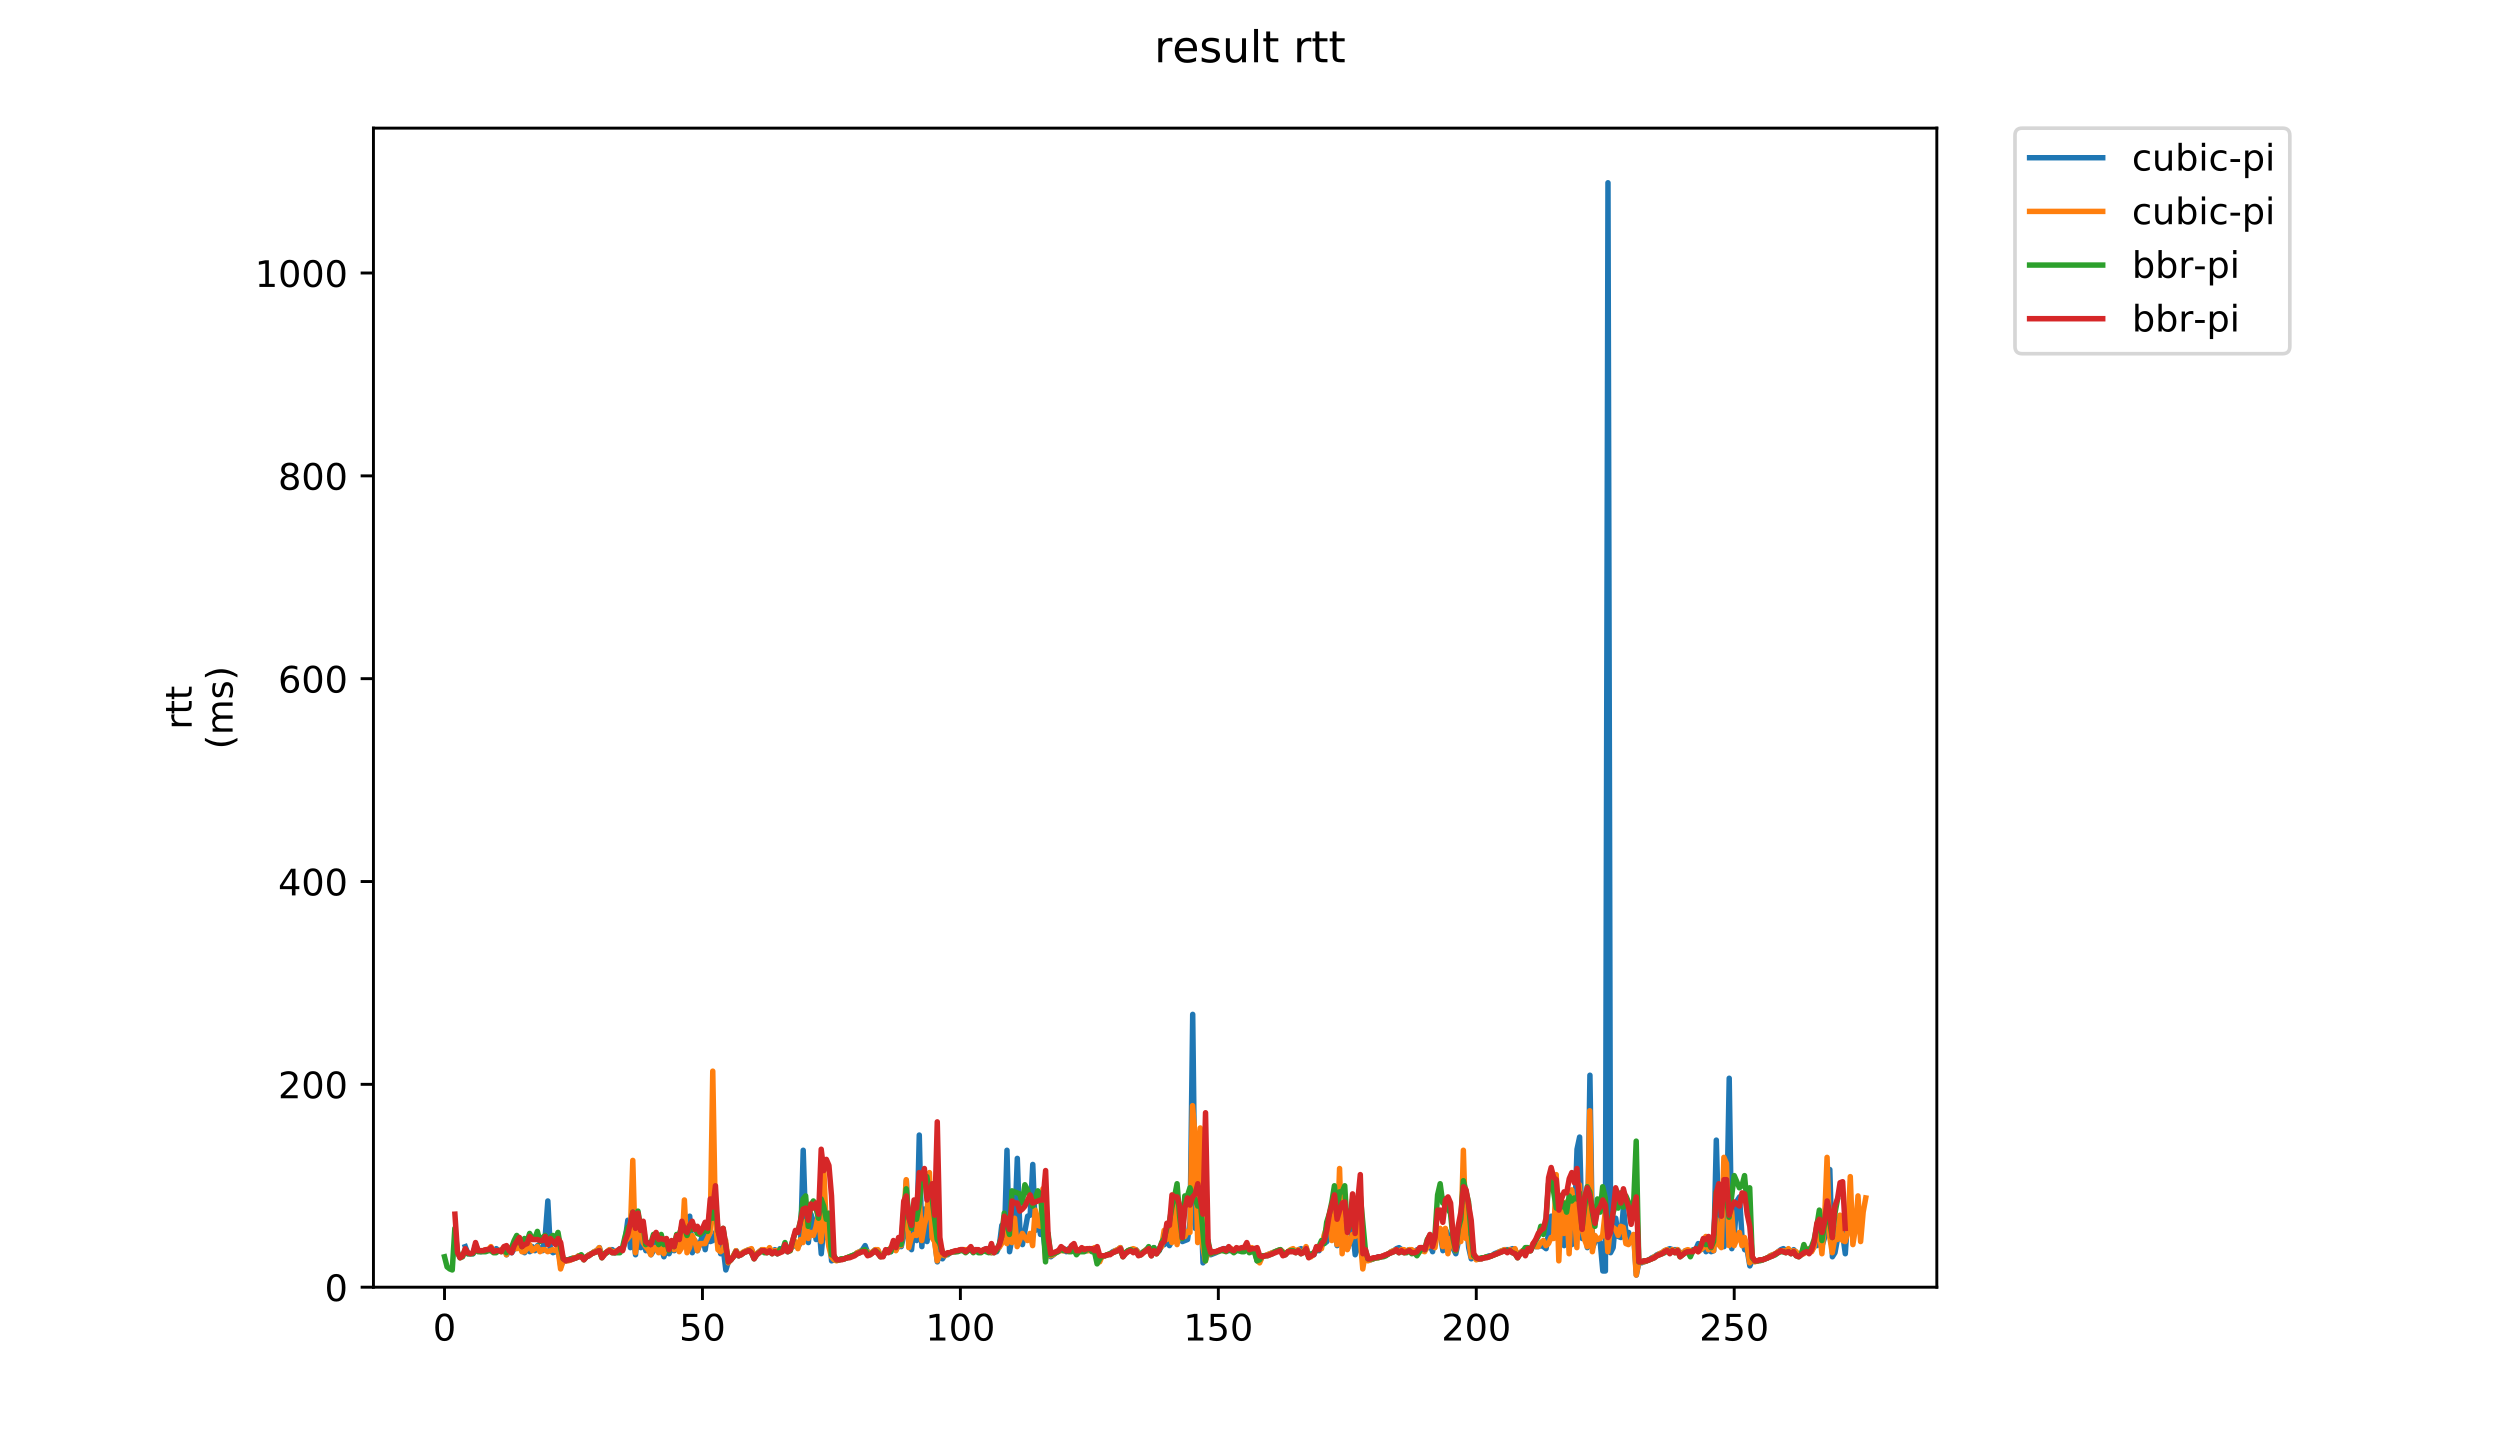 <?xml version="1.0" encoding="utf-8" standalone="no"?>
<!DOCTYPE svg PUBLIC "-//W3C//DTD SVG 1.1//EN"
  "http://www.w3.org/Graphics/SVG/1.1/DTD/svg11.dtd">
<!-- Created with matplotlib (https://matplotlib.org/) -->
<svg height="396pt" version="1.1" viewBox="0 0 684 396" width="684pt" xmlns="http://www.w3.org/2000/svg" xmlns:xlink="http://www.w3.org/1999/xlink">
 <defs>
  <style type="text/css">
*{stroke-linecap:butt;stroke-linejoin:round;}
  </style>
 </defs>
 <g id="figure_1">
  <g id="patch_1">
   <path d="M 0 396 
L 684 396 
L 684 0 
L 0 0 
z
" style="fill:#ffffff;"/>
  </g>
  <g id="axes_1">
   <g id="patch_2">
    <path d="M 102.175 352.174 
L 529.913 352.174 
L 529.913 35.062 
L 102.175 35.062 
z
" style="fill:#ffffff;"/>
   </g>
   <g id="matplotlib.axis_1">
    <g id="xtick_1">
     <g id="line2d_1">
      <defs>
       <path d="M 0 0 
L 0 3.5 
" id="mf6e5f455bd" style="stroke:#000000;stroke-width:0.8;"/>
      </defs>
      <g>
       <use style="stroke:#000000;stroke-width:0.8;" x="121.618" xlink:href="#mf6e5f455bd" y="352.174"/>
      </g>
     </g>
     <g id="text_1">
      <!-- 0 -->
      <defs>
       <path d="M 31.781 66.406 
Q 24.172 66.406 20.328 58.906 
Q 16.5 51.422 16.5 36.375 
Q 16.5 21.391 20.328 13.891 
Q 24.172 6.391 31.781 6.391 
Q 39.453 6.391 43.281 13.891 
Q 47.125 21.391 47.125 36.375 
Q 47.125 51.422 43.281 58.906 
Q 39.453 66.406 31.781 66.406 
z
M 31.781 74.219 
Q 44.047 74.219 50.516 64.516 
Q 56.984 54.828 56.984 36.375 
Q 56.984 17.969 50.516 8.266 
Q 44.047 -1.422 31.781 -1.422 
Q 19.531 -1.422 13.062 8.266 
Q 6.594 17.969 6.594 36.375 
Q 6.594 54.828 13.062 64.516 
Q 19.531 74.219 31.781 74.219 
z
" id="DejaVuSans-48"/>
      </defs>
      <g transform="translate(118.437 366.773)scale(0.1 -0.1)">
       <use xlink:href="#DejaVuSans-48"/>
      </g>
     </g>
    </g>
    <g id="xtick_2">
     <g id="line2d_2">
      <g>
       <use style="stroke:#000000;stroke-width:0.8;" x="192.191" xlink:href="#mf6e5f455bd" y="352.174"/>
      </g>
     </g>
     <g id="text_2">
      <!-- 50 -->
      <defs>
       <path d="M 10.797 72.906 
L 49.516 72.906 
L 49.516 64.594 
L 19.828 64.594 
L 19.828 46.734 
Q 21.969 47.469 24.109 47.828 
Q 26.266 48.188 28.422 48.188 
Q 40.625 48.188 47.75 41.5 
Q 54.891 34.812 54.891 23.391 
Q 54.891 11.625 47.562 5.094 
Q 40.234 -1.422 26.906 -1.422 
Q 22.312 -1.422 17.547 -0.641 
Q 12.797 0.141 7.719 1.703 
L 7.719 11.625 
Q 12.109 9.234 16.797 8.062 
Q 21.484 6.891 26.703 6.891 
Q 35.156 6.891 40.078 11.328 
Q 45.016 15.766 45.016 23.391 
Q 45.016 31 40.078 35.438 
Q 35.156 39.891 26.703 39.891 
Q 22.75 39.891 18.812 39.016 
Q 14.891 38.141 10.797 36.281 
z
" id="DejaVuSans-53"/>
      </defs>
      <g transform="translate(185.828 366.773)scale(0.1 -0.1)">
       <use xlink:href="#DejaVuSans-53"/>
       <use x="63.623" xlink:href="#DejaVuSans-48"/>
      </g>
     </g>
    </g>
    <g id="xtick_3">
     <g id="line2d_3">
      <g>
       <use style="stroke:#000000;stroke-width:0.8;" x="262.763" xlink:href="#mf6e5f455bd" y="352.174"/>
      </g>
     </g>
     <g id="text_3">
      <!-- 100 -->
      <defs>
       <path d="M 12.406 8.297 
L 28.516 8.297 
L 28.516 63.922 
L 10.984 60.406 
L 10.984 69.391 
L 28.422 72.906 
L 38.281 72.906 
L 38.281 8.297 
L 54.391 8.297 
L 54.391 0 
L 12.406 0 
z
" id="DejaVuSans-49"/>
      </defs>
      <g transform="translate(253.22 366.773)scale(0.1 -0.1)">
       <use xlink:href="#DejaVuSans-49"/>
       <use x="63.623" xlink:href="#DejaVuSans-48"/>
       <use x="127.246" xlink:href="#DejaVuSans-48"/>
      </g>
     </g>
    </g>
    <g id="xtick_4">
     <g id="line2d_4">
      <g>
       <use style="stroke:#000000;stroke-width:0.8;" x="333.336" xlink:href="#mf6e5f455bd" y="352.174"/>
      </g>
     </g>
     <g id="text_4">
      <!-- 150 -->
      <g transform="translate(323.792 366.773)scale(0.1 -0.1)">
       <use xlink:href="#DejaVuSans-49"/>
       <use x="63.623" xlink:href="#DejaVuSans-53"/>
       <use x="127.246" xlink:href="#DejaVuSans-48"/>
      </g>
     </g>
    </g>
    <g id="xtick_5">
     <g id="line2d_5">
      <g>
       <use style="stroke:#000000;stroke-width:0.8;" x="403.909" xlink:href="#mf6e5f455bd" y="352.174"/>
      </g>
     </g>
     <g id="text_5">
      <!-- 200 -->
      <defs>
       <path d="M 19.188 8.297 
L 53.609 8.297 
L 53.609 0 
L 7.328 0 
L 7.328 8.297 
Q 12.938 14.109 22.625 23.891 
Q 32.328 33.688 34.812 36.531 
Q 39.547 41.844 41.422 45.531 
Q 43.312 49.219 43.312 52.781 
Q 43.312 58.594 39.234 62.25 
Q 35.156 65.922 28.609 65.922 
Q 23.969 65.922 18.812 64.312 
Q 13.672 62.703 7.812 59.422 
L 7.812 69.391 
Q 13.766 71.781 18.938 73 
Q 24.125 74.219 28.422 74.219 
Q 39.75 74.219 46.484 68.547 
Q 53.219 62.891 53.219 53.422 
Q 53.219 48.922 51.531 44.891 
Q 49.859 40.875 45.406 35.406 
Q 44.188 33.984 37.641 27.219 
Q 31.109 20.453 19.188 8.297 
z
" id="DejaVuSans-50"/>
      </defs>
      <g transform="translate(394.365 366.773)scale(0.1 -0.1)">
       <use xlink:href="#DejaVuSans-50"/>
       <use x="63.623" xlink:href="#DejaVuSans-48"/>
       <use x="127.246" xlink:href="#DejaVuSans-48"/>
      </g>
     </g>
    </g>
    <g id="xtick_6">
     <g id="line2d_6">
      <g>
       <use style="stroke:#000000;stroke-width:0.8;" x="474.481" xlink:href="#mf6e5f455bd" y="352.174"/>
      </g>
     </g>
     <g id="text_6">
      <!-- 250 -->
      <g transform="translate(464.937 366.773)scale(0.1 -0.1)">
       <use xlink:href="#DejaVuSans-50"/>
       <use x="63.623" xlink:href="#DejaVuSans-53"/>
       <use x="127.246" xlink:href="#DejaVuSans-48"/>
      </g>
     </g>
    </g>
   </g>
   <g id="matplotlib.axis_2">
    <g id="ytick_1">
     <g id="line2d_7">
      <defs>
       <path d="M 0 0 
L -3.5 0 
" id="m64dce11e45" style="stroke:#000000;stroke-width:0.8;"/>
      </defs>
      <g>
       <use style="stroke:#000000;stroke-width:0.8;" x="102.175" xlink:href="#m64dce11e45" y="352.174"/>
      </g>
     </g>
     <g id="text_7">
      <!-- 0 -->
      <g transform="translate(88.813 355.973)scale(0.1 -0.1)">
       <use xlink:href="#DejaVuSans-48"/>
      </g>
     </g>
    </g>
    <g id="ytick_2">
     <g id="line2d_8">
      <g>
       <use style="stroke:#000000;stroke-width:0.8;" x="102.175" xlink:href="#m64dce11e45" y="296.679"/>
      </g>
     </g>
     <g id="text_8">
      <!-- 200 -->
      <g transform="translate(76.088 300.478)scale(0.1 -0.1)">
       <use xlink:href="#DejaVuSans-50"/>
       <use x="63.623" xlink:href="#DejaVuSans-48"/>
       <use x="127.246" xlink:href="#DejaVuSans-48"/>
      </g>
     </g>
    </g>
    <g id="ytick_3">
     <g id="line2d_9">
      <g>
       <use style="stroke:#000000;stroke-width:0.8;" x="102.175" xlink:href="#m64dce11e45" y="241.184"/>
      </g>
     </g>
     <g id="text_9">
      <!-- 400 -->
      <defs>
       <path d="M 37.797 64.312 
L 12.891 25.391 
L 37.797 25.391 
z
M 35.203 72.906 
L 47.609 72.906 
L 47.609 25.391 
L 58.016 25.391 
L 58.016 17.188 
L 47.609 17.188 
L 47.609 0 
L 37.797 0 
L 37.797 17.188 
L 4.891 17.188 
L 4.891 26.703 
z
" id="DejaVuSans-52"/>
      </defs>
      <g transform="translate(76.088 244.984)scale(0.1 -0.1)">
       <use xlink:href="#DejaVuSans-52"/>
       <use x="63.623" xlink:href="#DejaVuSans-48"/>
       <use x="127.246" xlink:href="#DejaVuSans-48"/>
      </g>
     </g>
    </g>
    <g id="ytick_4">
     <g id="line2d_10">
      <g>
       <use style="stroke:#000000;stroke-width:0.8;" x="102.175" xlink:href="#m64dce11e45" y="185.69"/>
      </g>
     </g>
     <g id="text_10">
      <!-- 600 -->
      <defs>
       <path d="M 33.016 40.375 
Q 26.375 40.375 22.484 35.828 
Q 18.609 31.297 18.609 23.391 
Q 18.609 15.531 22.484 10.953 
Q 26.375 6.391 33.016 6.391 
Q 39.656 6.391 43.531 10.953 
Q 47.406 15.531 47.406 23.391 
Q 47.406 31.297 43.531 35.828 
Q 39.656 40.375 33.016 40.375 
z
M 52.594 71.297 
L 52.594 62.312 
Q 48.875 64.062 45.094 64.984 
Q 41.312 65.922 37.594 65.922 
Q 27.828 65.922 22.672 59.328 
Q 17.531 52.734 16.797 39.406 
Q 19.672 43.656 24.016 45.922 
Q 28.375 48.188 33.594 48.188 
Q 44.578 48.188 50.953 41.516 
Q 57.328 34.859 57.328 23.391 
Q 57.328 12.156 50.688 5.359 
Q 44.047 -1.422 33.016 -1.422 
Q 20.359 -1.422 13.672 8.266 
Q 6.984 17.969 6.984 36.375 
Q 6.984 53.656 15.188 63.938 
Q 23.391 74.219 37.203 74.219 
Q 40.922 74.219 44.703 73.484 
Q 48.484 72.75 52.594 71.297 
z
" id="DejaVuSans-54"/>
      </defs>
      <g transform="translate(76.088 189.489)scale(0.1 -0.1)">
       <use xlink:href="#DejaVuSans-54"/>
       <use x="63.623" xlink:href="#DejaVuSans-48"/>
       <use x="127.246" xlink:href="#DejaVuSans-48"/>
      </g>
     </g>
    </g>
    <g id="ytick_5">
     <g id="line2d_11">
      <g>
       <use style="stroke:#000000;stroke-width:0.8;" x="102.175" xlink:href="#m64dce11e45" y="130.195"/>
      </g>
     </g>
     <g id="text_11">
      <!-- 800 -->
      <defs>
       <path d="M 31.781 34.625 
Q 24.75 34.625 20.719 30.859 
Q 16.703 27.094 16.703 20.516 
Q 16.703 13.922 20.719 10.156 
Q 24.75 6.391 31.781 6.391 
Q 38.812 6.391 42.859 10.172 
Q 46.922 13.969 46.922 20.516 
Q 46.922 27.094 42.891 30.859 
Q 38.875 34.625 31.781 34.625 
z
M 21.922 38.812 
Q 15.578 40.375 12.031 44.719 
Q 8.5 49.078 8.5 55.328 
Q 8.5 64.062 14.719 69.141 
Q 20.953 74.219 31.781 74.219 
Q 42.672 74.219 48.875 69.141 
Q 55.078 64.062 55.078 55.328 
Q 55.078 49.078 51.531 44.719 
Q 48 40.375 41.703 38.812 
Q 48.828 37.156 52.797 32.312 
Q 56.781 27.484 56.781 20.516 
Q 56.781 9.906 50.312 4.234 
Q 43.844 -1.422 31.781 -1.422 
Q 19.734 -1.422 13.25 4.234 
Q 6.781 9.906 6.781 20.516 
Q 6.781 27.484 10.781 32.312 
Q 14.797 37.156 21.922 38.812 
z
M 18.312 54.391 
Q 18.312 48.734 21.844 45.562 
Q 25.391 42.391 31.781 42.391 
Q 38.141 42.391 41.719 45.562 
Q 45.312 48.734 45.312 54.391 
Q 45.312 60.062 41.719 63.234 
Q 38.141 66.406 31.781 66.406 
Q 25.391 66.406 21.844 63.234 
Q 18.312 60.062 18.312 54.391 
z
" id="DejaVuSans-56"/>
      </defs>
      <g transform="translate(76.088 133.994)scale(0.1 -0.1)">
       <use xlink:href="#DejaVuSans-56"/>
       <use x="63.623" xlink:href="#DejaVuSans-48"/>
       <use x="127.246" xlink:href="#DejaVuSans-48"/>
      </g>
     </g>
    </g>
    <g id="ytick_6">
     <g id="line2d_12">
      <g>
       <use style="stroke:#000000;stroke-width:0.8;" x="102.175" xlink:href="#m64dce11e45" y="74.7"/>
      </g>
     </g>
     <g id="text_12">
      <!-- 1000 -->
      <g transform="translate(69.725 78.499)scale(0.1 -0.1)">
       <use xlink:href="#DejaVuSans-49"/>
       <use x="63.623" xlink:href="#DejaVuSans-48"/>
       <use x="127.246" xlink:href="#DejaVuSans-48"/>
       <use x="190.869" xlink:href="#DejaVuSans-48"/>
      </g>
     </g>
    </g>
    <g id="text_13">
     <!-- rtt -->
     <defs>
      <path d="M 41.109 46.297 
Q 39.594 47.172 37.812 47.578 
Q 36.031 48 33.891 48 
Q 26.266 48 22.188 43.047 
Q 18.109 38.094 18.109 28.812 
L 18.109 0 
L 9.078 0 
L 9.078 54.688 
L 18.109 54.688 
L 18.109 46.188 
Q 20.953 51.172 25.484 53.578 
Q 30.031 56 36.531 56 
Q 37.453 56 38.578 55.875 
Q 39.703 55.766 41.062 55.516 
z
" id="DejaVuSans-114"/>
      <path d="M 18.312 70.219 
L 18.312 54.688 
L 36.812 54.688 
L 36.812 47.703 
L 18.312 47.703 
L 18.312 18.016 
Q 18.312 11.328 20.141 9.422 
Q 21.969 7.516 27.594 7.516 
L 36.812 7.516 
L 36.812 0 
L 27.594 0 
Q 17.188 0 13.234 3.875 
Q 9.281 7.766 9.281 18.016 
L 9.281 47.703 
L 2.688 47.703 
L 2.688 54.688 
L 9.281 54.688 
L 9.281 70.219 
z
" id="DejaVuSans-116"/>
     </defs>
     <g transform="translate(52.448 199.594)rotate(-90)scale(0.1 -0.1)">
      <use xlink:href="#DejaVuSans-114"/>
      <use x="41.113" xlink:href="#DejaVuSans-116"/>
      <use x="80.322" xlink:href="#DejaVuSans-116"/>
     </g>
     <!-- (ms) -->
     <defs>
      <path d="M 31 75.875 
Q 24.469 64.656 21.281 53.656 
Q 18.109 42.672 18.109 31.391 
Q 18.109 20.125 21.312 9.062 
Q 24.516 -2 31 -13.188 
L 23.188 -13.188 
Q 15.875 -1.703 12.234 9.375 
Q 8.594 20.453 8.594 31.391 
Q 8.594 42.281 12.203 53.312 
Q 15.828 64.359 23.188 75.875 
z
" id="DejaVuSans-40"/>
      <path d="M 52 44.188 
Q 55.375 50.25 60.062 53.125 
Q 64.75 56 71.094 56 
Q 79.641 56 84.281 50.016 
Q 88.922 44.047 88.922 33.016 
L 88.922 0 
L 79.891 0 
L 79.891 32.719 
Q 79.891 40.578 77.094 44.375 
Q 74.312 48.188 68.609 48.188 
Q 61.625 48.188 57.562 43.547 
Q 53.516 38.922 53.516 30.906 
L 53.516 0 
L 44.484 0 
L 44.484 32.719 
Q 44.484 40.625 41.703 44.406 
Q 38.922 48.188 33.109 48.188 
Q 26.219 48.188 22.156 43.531 
Q 18.109 38.875 18.109 30.906 
L 18.109 0 
L 9.078 0 
L 9.078 54.688 
L 18.109 54.688 
L 18.109 46.188 
Q 21.188 51.219 25.484 53.609 
Q 29.781 56 35.688 56 
Q 41.656 56 45.828 52.969 
Q 50 49.953 52 44.188 
z
" id="DejaVuSans-109"/>
      <path d="M 44.281 53.078 
L 44.281 44.578 
Q 40.484 46.531 36.375 47.5 
Q 32.281 48.484 27.875 48.484 
Q 21.188 48.484 17.844 46.438 
Q 14.5 44.391 14.5 40.281 
Q 14.5 37.156 16.891 35.375 
Q 19.281 33.594 26.516 31.984 
L 29.594 31.297 
Q 39.156 29.25 43.188 25.516 
Q 47.219 21.781 47.219 15.094 
Q 47.219 7.469 41.188 3.016 
Q 35.156 -1.422 24.609 -1.422 
Q 20.219 -1.422 15.453 -0.562 
Q 10.688 0.297 5.422 2 
L 5.422 11.281 
Q 10.406 8.688 15.234 7.391 
Q 20.062 6.109 24.812 6.109 
Q 31.156 6.109 34.562 8.281 
Q 37.984 10.453 37.984 14.406 
Q 37.984 18.062 35.516 20.016 
Q 33.062 21.969 24.703 23.781 
L 21.578 24.516 
Q 13.234 26.266 9.516 29.906 
Q 5.812 33.547 5.812 39.891 
Q 5.812 47.609 11.281 51.797 
Q 16.75 56 26.812 56 
Q 31.781 56 36.172 55.266 
Q 40.578 54.547 44.281 53.078 
z
" id="DejaVuSans-115"/>
      <path d="M 8.016 75.875 
L 15.828 75.875 
Q 23.141 64.359 26.781 53.312 
Q 30.422 42.281 30.422 31.391 
Q 30.422 20.453 26.781 9.375 
Q 23.141 -1.703 15.828 -13.188 
L 8.016 -13.188 
Q 14.5 -2 17.703 9.062 
Q 20.906 20.125 20.906 31.391 
Q 20.906 42.672 17.703 53.656 
Q 14.5 64.656 8.016 75.875 
z
" id="DejaVuSans-41"/>
     </defs>
     <g transform="translate(63.646 204.995)rotate(-90)scale(0.1 -0.1)">
      <use xlink:href="#DejaVuSans-40"/>
      <use x="39.014" xlink:href="#DejaVuSans-109"/>
      <use x="136.426" xlink:href="#DejaVuSans-115"/>
      <use x="188.525" xlink:href="#DejaVuSans-41"/>
     </g>
    </g>
   </g>
   <g id="line2d_13">
    <path clip-path="url(#pe0b170b499)" d="M 127.306 341.075 
L 128.012 343.018 
L 129.423 343.018 
L 130.129 340.52 
L 130.835 342.185 
L 131.541 342.463 
L 132.952 341.908 
L 134.363 341.908 
L 135.069 342.463 
L 135.775 341.63 
L 136.481 342.185 
L 137.186 342.185 
L 137.892 341.353 
L 138.598 343.295 
L 139.304 342.185 
L 140.009 342.74 
L 141.421 340.52 
L 142.126 341.075 
L 142.832 342.185 
L 143.538 342.74 
L 144.244 341.075 
L 144.949 342.463 
L 145.655 341.075 
L 146.361 342.185 
L 147.067 340.798 
L 147.772 341.908 
L 148.478 342.185 
L 149.184 338.023 
L 149.889 328.589 
L 150.595 342.185 
L 151.301 342.74 
L 152.007 342.463 
L 152.712 341.63 
L 153.418 346.347 
L 154.124 344.96 
L 154.83 344.96 
L 156.947 344.127 
L 157.652 344.127 
L 158.358 343.572 
L 159.064 343.572 
L 159.77 344.405 
L 161.181 343.295 
L 161.887 343.018 
L 162.593 342.463 
L 163.298 342.185 
L 164.004 341.353 
L 164.71 343.85 
L 165.415 343.018 
L 166.827 341.908 
L 167.533 341.908 
L 168.238 342.74 
L 169.65 341.63 
L 170.356 341.908 
L 171.061 339.133 
L 171.767 333.861 
L 172.473 341.353 
L 173.178 336.636 
L 173.884 343.295 
L 174.59 334.971 
L 175.296 341.353 
L 176.001 339.965 
L 176.707 342.185 
L 177.413 341.353 
L 178.119 343.295 
L 178.824 342.185 
L 179.53 339.133 
L 180.236 341.908 
L 180.941 341.63 
L 181.647 343.85 
L 182.353 341.63 
L 183.059 343.018 
L 183.764 341.353 
L 184.47 342.185 
L 185.176 340.52 
L 185.882 340.798 
L 186.587 340.52 
L 187.293 333.306 
L 187.999 333.583 
L 188.704 332.751 
L 189.41 342.74 
L 190.116 339.41 
L 190.822 342.185 
L 191.527 340.243 
L 192.233 337.745 
L 192.939 341.908 
L 193.644 337.191 
L 194.35 339.688 
L 195.056 339.41 
L 195.762 337.191 
L 196.467 339.133 
L 197.173 343.018 
L 197.879 341.63 
L 198.585 347.457 
L 199.29 345.237 
L 199.996 344.682 
L 200.702 343.572 
L 201.407 342.185 
L 202.113 343.572 
L 202.819 343.018 
L 203.525 342.74 
L 204.23 342.185 
L 204.936 341.908 
L 205.642 341.908 
L 206.348 343.85 
L 207.053 343.018 
L 208.465 341.908 
L 209.17 342.463 
L 210.582 341.908 
L 211.288 342.74 
L 211.993 341.908 
L 212.699 343.018 
L 213.405 341.63 
L 214.111 342.185 
L 214.816 341.63 
L 215.522 342.463 
L 216.228 341.075 
L 216.933 341.075 
L 217.639 340.243 
L 218.345 341.075 
L 219.051 339.965 
L 219.756 314.715 
L 220.462 336.358 
L 221.168 339.965 
L 221.874 332.196 
L 222.579 334.416 
L 223.285 339.133 
L 223.991 334.138 
L 224.696 343.018 
L 225.402 335.526 
L 226.108 338.578 
L 226.814 335.526 
L 227.519 344.96 
L 228.225 344.682 
L 229.637 344.682 
L 230.342 344.405 
L 231.048 344.405 
L 233.871 343.295 
L 234.577 342.74 
L 235.282 342.463 
L 235.988 341.908 
L 236.694 340.798 
L 237.4 342.74 
L 238.105 343.018 
L 239.517 341.908 
L 240.222 342.185 
L 240.928 343.572 
L 241.634 343.572 
L 242.34 342.185 
L 243.045 341.908 
L 243.751 342.463 
L 244.457 340.243 
L 245.162 341.908 
L 245.868 340.798 
L 246.574 341.075 
L 247.28 338.023 
L 247.985 323.039 
L 248.691 340.798 
L 249.397 341.908 
L 250.103 335.248 
L 250.808 339.41 
L 251.514 310.553 
L 252.22 341.075 
L 252.925 330.809 
L 253.631 339.688 
L 254.337 333.861 
L 255.043 337.745 
L 255.748 339.41 
L 256.454 345.237 
L 257.16 341.353 
L 257.866 344.405 
L 258.571 343.295 
L 259.277 343.295 
L 259.983 342.74 
L 260.688 342.463 
L 261.394 342.463 
L 262.806 341.908 
L 263.511 341.908 
L 264.217 342.463 
L 264.923 341.908 
L 265.629 341.63 
L 266.334 341.908 
L 267.04 341.908 
L 268.451 342.463 
L 269.157 341.908 
L 269.863 341.63 
L 270.569 342.463 
L 271.274 342.74 
L 271.98 342.463 
L 272.686 342.463 
L 273.392 341.075 
L 274.097 335.248 
L 274.803 338.578 
L 275.509 314.715 
L 276.214 342.463 
L 276.92 338.578 
L 277.626 335.803 
L 278.332 316.935 
L 279.037 336.636 
L 279.743 340.52 
L 281.155 332.751 
L 281.86 332.473 
L 282.566 318.6 
L 283.272 336.636 
L 283.977 333.306 
L 284.683 337.745 
L 285.389 337.191 
L 286.095 343.018 
L 286.8 341.63 
L 287.506 343.85 
L 290.329 341.63 
L 291.035 341.63 
L 291.74 342.463 
L 292.446 341.63 
L 293.152 342.185 
L 293.858 342.185 
L 294.563 342.463 
L 295.269 342.185 
L 295.975 341.63 
L 296.681 342.185 
L 297.386 342.185 
L 298.092 341.63 
L 298.798 342.185 
L 299.503 342.185 
L 300.209 344.96 
L 300.915 344.682 
L 301.621 343.572 
L 302.326 343.572 
L 303.738 343.018 
L 304.443 342.463 
L 305.855 341.908 
L 306.561 341.353 
L 307.266 343.572 
L 307.972 342.74 
L 308.678 342.185 
L 309.384 341.908 
L 310.089 342.463 
L 310.795 341.908 
L 311.501 342.74 
L 312.206 343.018 
L 314.324 341.353 
L 315.029 343.572 
L 315.735 341.353 
L 316.441 342.74 
L 317.147 342.185 
L 317.852 340.798 
L 318.558 340.52 
L 319.264 338.855 
L 319.969 340.798 
L 320.675 339.41 
L 321.381 328.866 
L 322.087 336.636 
L 322.792 338.855 
L 323.498 339.688 
L 324.91 339.133 
L 325.615 334.138 
L 326.321 277.534 
L 327.027 336.081 
L 327.732 329.421 
L 328.438 325.537 
L 329.144 345.515 
L 329.85 344.405 
L 330.555 342.74 
L 331.261 343.295 
L 332.673 342.74 
L 333.378 342.185 
L 334.79 341.63 
L 335.495 341.63 
L 336.201 342.185 
L 336.907 341.908 
L 337.613 342.463 
L 338.318 341.908 
L 339.024 342.185 
L 339.73 341.63 
L 340.436 342.185 
L 341.141 341.908 
L 341.847 342.463 
L 342.553 342.185 
L 343.258 341.63 
L 343.964 344.96 
L 344.67 344.96 
L 345.376 343.85 
L 350.316 341.908 
L 351.021 342.74 
L 351.727 343.018 
L 352.433 342.463 
L 353.139 342.185 
L 353.844 342.185 
L 354.55 342.463 
L 355.256 341.908 
L 355.962 341.63 
L 356.667 342.185 
L 357.373 341.353 
L 358.079 343.85 
L 358.784 343.018 
L 359.49 343.295 
L 360.196 341.353 
L 360.902 342.185 
L 361.607 340.52 
L 362.313 340.243 
L 363.019 339.688 
L 363.724 337.745 
L 364.43 338.023 
L 365.136 336.636 
L 365.842 340.798 
L 366.547 337.468 
L 367.253 339.41 
L 367.959 338.023 
L 368.665 341.63 
L 369.37 339.688 
L 370.076 336.358 
L 370.782 343.295 
L 371.487 335.803 
L 372.193 341.908 
L 372.899 344.405 
L 373.605 343.572 
L 374.31 344.682 
L 375.016 344.682 
L 377.133 343.85 
L 377.839 343.85 
L 379.956 343.018 
L 380.662 342.463 
L 381.368 342.185 
L 382.073 341.63 
L 382.779 341.353 
L 384.191 342.463 
L 385.602 341.908 
L 386.308 342.463 
L 387.013 342.463 
L 387.719 341.908 
L 388.425 342.185 
L 389.131 341.63 
L 389.836 341.908 
L 390.542 341.353 
L 391.248 340.52 
L 391.954 342.463 
L 392.659 338.023 
L 393.365 338.578 
L 394.071 337.745 
L 394.776 342.185 
L 395.482 336.358 
L 396.188 338.023 
L 396.894 341.353 
L 397.599 341.63 
L 398.305 343.018 
L 399.011 339.688 
L 399.717 337.745 
L 400.422 333.583 
L 401.128 333.028 
L 401.834 341.353 
L 402.539 344.405 
L 403.245 343.85 
L 403.951 344.405 
L 405.362 344.405 
L 407.48 343.572 
L 408.185 343.572 
L 408.891 343.018 
L 411.714 341.908 
L 413.125 341.908 
L 413.831 341.63 
L 414.537 341.908 
L 415.242 343.85 
L 415.948 342.74 
L 416.654 342.185 
L 417.36 342.463 
L 418.065 341.63 
L 418.771 342.185 
L 419.477 340.52 
L 420.183 341.075 
L 420.888 341.075 
L 421.594 340.798 
L 422.3 341.075 
L 423.005 341.63 
L 424.417 332.751 
L 425.123 337.191 
L 425.828 334.971 
L 426.534 336.358 
L 427.24 330.809 
L 427.946 340.798 
L 428.651 338.855 
L 430.063 340.52 
L 430.768 334.971 
L 431.474 314.438 
L 432.18 311.108 
L 432.886 338.855 
L 433.591 335.248 
L 434.297 341.353 
L 435.003 294.182 
L 435.709 341.353 
L 436.414 339.688 
L 437.12 338.855 
L 437.826 339.965 
L 438.531 347.735 
L 439.237 347.735 
L 439.943 50.004 
L 440.649 342.74 
L 441.354 341.353 
L 442.06 333.306 
L 442.766 338.3 
L 443.472 338.578 
L 444.177 330.254 
L 444.883 337.468 
L 445.589 337.191 
L 446.294 339.688 
L 447 338.023 
L 447.706 348.844 
L 448.412 345.237 
L 449.117 345.515 
L 451.235 344.682 
L 451.94 344.127 
L 452.646 343.85 
L 453.352 343.295 
L 454.763 342.74 
L 455.469 342.185 
L 456.88 341.63 
L 457.586 341.908 
L 458.998 341.908 
L 459.703 342.74 
L 460.409 343.018 
L 461.115 342.185 
L 461.82 342.185 
L 462.526 342.74 
L 463.232 341.908 
L 463.938 341.908 
L 464.643 340.243 
L 465.349 341.908 
L 466.055 339.133 
L 466.761 342.463 
L 467.466 341.908 
L 468.172 342.463 
L 468.878 342.185 
L 469.583 311.94 
L 470.289 337.468 
L 470.995 339.688 
L 471.701 341.075 
L 472.406 333.306 
L 473.112 295.014 
L 473.818 341.63 
L 474.523 337.745 
L 475.229 328.589 
L 475.935 327.479 
L 476.641 338.855 
L 477.346 341.908 
L 478.052 342.185 
L 478.758 346.347 
L 479.464 344.682 
L 480.169 344.96 
L 480.875 344.96 
L 481.581 344.682 
L 482.286 344.682 
L 483.698 344.127 
L 484.404 343.572 
L 485.815 343.018 
L 487.227 341.908 
L 487.932 341.63 
L 488.638 342.185 
L 489.344 342.185 
L 490.049 342.74 
L 490.755 341.908 
L 492.167 343.572 
L 492.872 342.74 
L 493.578 342.463 
L 494.284 341.908 
L 494.99 342.463 
L 495.695 342.185 
L 496.401 340.798 
L 497.107 340.798 
L 497.812 339.41 
L 498.518 340.798 
L 499.224 338.578 
L 499.93 337.468 
L 500.635 319.987 
L 501.341 343.85 
L 502.047 342.74 
L 502.753 338.855 
L 503.458 336.913 
L 504.164 337.745 
L 504.87 343.018 
L 505.575 332.473 
L 506.281 335.526 
L 506.987 334.138 
L 507.693 333.861 
L 507.693 333.861 
" style="fill:none;stroke:#1f77b4;stroke-linecap:square;stroke-width:1.5;"/>
   </g>
   <g id="line2d_14">
    <path clip-path="url(#pe0b170b499)" d="M 130.084 341.075 
L 130.79 342.185 
L 132.201 342.185 
L 132.907 341.908 
L 133.613 341.908 
L 134.318 341.075 
L 135.024 342.463 
L 135.73 342.185 
L 136.436 342.185 
L 137.141 341.908 
L 137.847 341.353 
L 138.553 343.295 
L 139.258 341.353 
L 139.964 342.185 
L 140.67 340.243 
L 141.376 341.63 
L 142.081 340.798 
L 142.787 342.463 
L 143.493 342.463 
L 144.198 341.63 
L 144.904 340.52 
L 145.61 342.185 
L 147.021 341.075 
L 147.727 342.463 
L 148.433 341.908 
L 149.139 341.908 
L 149.844 342.463 
L 151.256 341.908 
L 151.961 342.185 
L 152.667 341.63 
L 153.373 347.18 
L 154.079 344.96 
L 155.49 344.96 
L 156.196 344.682 
L 156.902 344.127 
L 157.607 344.127 
L 158.313 343.572 
L 159.019 343.572 
L 159.724 344.405 
L 161.136 343.295 
L 161.842 343.018 
L 162.547 342.463 
L 163.253 342.185 
L 163.959 341.353 
L 164.665 343.85 
L 165.37 343.018 
L 166.782 341.908 
L 167.487 342.463 
L 168.193 342.463 
L 168.899 342.185 
L 169.605 342.185 
L 170.31 341.908 
L 171.016 339.688 
L 172.428 338.023 
L 173.133 317.49 
L 173.839 342.74 
L 174.545 337.468 
L 175.25 334.138 
L 175.956 339.965 
L 176.662 341.075 
L 177.368 341.908 
L 178.073 343.295 
L 178.779 341.353 
L 179.485 341.353 
L 180.191 342.74 
L 180.896 340.798 
L 181.602 343.018 
L 182.308 341.353 
L 183.013 341.63 
L 183.719 341.075 
L 184.425 341.908 
L 185.131 338.023 
L 185.836 342.463 
L 186.542 341.353 
L 187.248 328.311 
L 187.954 342.74 
L 188.659 341.353 
L 189.365 338.023 
L 190.071 339.41 
L 190.776 342.185 
L 191.482 340.243 
L 192.894 340.243 
L 194.305 337.191 
L 195.011 293.072 
L 195.717 333.306 
L 196.422 341.908 
L 197.128 342.463 
L 197.834 341.908 
L 198.539 339.41 
L 199.245 345.515 
L 199.951 344.682 
L 200.657 343.572 
L 201.362 342.185 
L 202.068 343.295 
L 202.774 343.018 
L 203.479 342.463 
L 205.597 341.63 
L 206.302 343.85 
L 207.008 343.018 
L 208.42 341.908 
L 209.125 341.908 
L 209.831 342.463 
L 210.537 341.353 
L 211.242 342.74 
L 211.948 342.185 
L 212.654 342.185 
L 213.36 342.74 
L 214.771 341.63 
L 215.477 342.185 
L 216.183 342.185 
L 216.888 340.52 
L 217.594 339.688 
L 218.3 341.63 
L 219.005 339.133 
L 219.711 339.965 
L 220.417 334.138 
L 221.123 338.855 
L 221.828 337.191 
L 222.534 338.023 
L 223.24 335.803 
L 223.946 332.196 
L 224.651 339.688 
L 225.357 318.877 
L 226.063 335.803 
L 226.768 341.075 
L 227.474 343.85 
L 228.18 344.682 
L 228.886 344.96 
L 230.297 344.405 
L 231.003 344.405 
L 233.826 343.295 
L 234.531 342.74 
L 235.943 342.185 
L 236.649 342.185 
L 237.354 342.463 
L 238.06 343.018 
L 239.472 341.908 
L 240.177 341.908 
L 240.883 343.572 
L 241.589 343.572 
L 242.294 342.463 
L 243 342.463 
L 243.706 341.353 
L 244.412 341.353 
L 245.117 342.185 
L 245.823 340.52 
L 246.529 340.798 
L 247.235 333.306 
L 247.94 322.762 
L 248.646 341.353 
L 249.352 338.578 
L 250.057 337.745 
L 250.763 338.023 
L 251.469 327.201 
L 252.175 339.41 
L 252.88 335.248 
L 253.586 332.473 
L 254.292 320.82 
L 254.997 338.578 
L 255.703 339.688 
L 256.409 344.96 
L 257.115 343.295 
L 257.82 343.295 
L 258.526 343.572 
L 259.232 343.018 
L 260.643 342.463 
L 261.349 342.463 
L 262.76 341.908 
L 264.878 341.908 
L 265.583 341.63 
L 266.289 342.463 
L 266.995 341.908 
L 268.406 342.463 
L 269.112 341.908 
L 271.229 342.74 
L 271.935 342.185 
L 272.641 341.908 
L 273.346 341.353 
L 274.052 340.243 
L 274.758 334.971 
L 275.464 340.243 
L 276.169 338.023 
L 276.875 339.965 
L 277.581 333.306 
L 278.286 341.075 
L 279.698 337.468 
L 280.404 338.578 
L 281.109 339.41 
L 281.815 337.468 
L 282.521 340.798 
L 283.227 331.086 
L 283.932 335.248 
L 284.638 335.526 
L 285.344 325.259 
L 286.049 344.405 
L 286.755 342.74 
L 287.461 343.572 
L 288.167 343.295 
L 289.578 342.185 
L 290.99 342.185 
L 291.695 341.908 
L 292.401 342.185 
L 293.107 341.63 
L 293.812 342.185 
L 294.518 342.463 
L 295.224 341.908 
L 295.93 342.185 
L 296.635 341.63 
L 297.341 342.185 
L 298.047 342.185 
L 298.753 341.908 
L 299.458 341.353 
L 300.164 344.682 
L 300.87 345.237 
L 301.575 343.572 
L 302.281 343.572 
L 304.398 342.74 
L 305.104 342.185 
L 305.81 341.908 
L 306.516 341.353 
L 307.221 343.572 
L 307.927 342.74 
L 308.633 342.185 
L 310.044 341.63 
L 310.75 341.908 
L 311.456 342.74 
L 312.161 343.295 
L 312.867 342.463 
L 313.573 341.908 
L 314.278 341.908 
L 314.984 343.572 
L 315.69 341.63 
L 316.396 343.018 
L 317.101 341.63 
L 317.807 341.075 
L 318.513 336.636 
L 319.219 339.133 
L 319.924 336.081 
L 320.63 339.965 
L 321.336 329.144 
L 322.041 340.52 
L 322.747 336.636 
L 323.453 336.913 
L 324.159 338.3 
L 324.864 336.913 
L 325.57 337.191 
L 326.276 302.506 
L 326.982 310.83 
L 327.687 339.965 
L 328.393 308.611 
L 329.099 341.075 
L 329.804 344.96 
L 330.51 342.463 
L 331.216 343.018 
L 334.039 341.908 
L 334.745 342.185 
L 335.45 342.185 
L 336.156 341.353 
L 336.862 341.63 
L 337.567 342.463 
L 338.273 341.908 
L 338.979 341.908 
L 339.685 342.185 
L 340.39 342.185 
L 341.096 341.63 
L 341.802 342.463 
L 342.508 341.353 
L 343.213 342.185 
L 343.919 344.682 
L 344.625 345.515 
L 345.33 343.85 
L 350.271 341.908 
L 351.682 343.018 
L 353.093 341.908 
L 353.799 341.63 
L 354.505 342.463 
L 355.211 341.908 
L 355.916 342.74 
L 356.622 342.463 
L 357.328 341.075 
L 358.034 343.572 
L 358.739 343.85 
L 359.445 342.74 
L 360.151 341.908 
L 360.856 341.63 
L 361.562 341.63 
L 362.268 338.023 
L 362.974 335.803 
L 363.679 332.473 
L 364.385 339.41 
L 365.091 330.254 
L 365.796 340.52 
L 366.502 319.71 
L 367.208 343.018 
L 367.914 334.416 
L 368.619 341.908 
L 370.031 337.745 
L 370.737 338.3 
L 371.442 330.254 
L 372.854 347.18 
L 373.559 342.74 
L 374.265 344.96 
L 376.382 344.127 
L 377.088 344.127 
L 379.911 343.018 
L 380.617 342.463 
L 382.028 341.908 
L 382.734 342.463 
L 383.44 341.908 
L 384.145 341.908 
L 384.851 342.463 
L 385.557 341.908 
L 386.263 341.908 
L 386.968 342.463 
L 388.38 341.908 
L 389.791 342.463 
L 390.497 341.075 
L 391.203 340.798 
L 391.908 339.965 
L 392.614 341.353 
L 393.32 336.636 
L 394.026 336.081 
L 394.731 341.075 
L 395.437 336.081 
L 396.143 343.018 
L 396.848 338.855 
L 398.26 342.185 
L 398.966 338.578 
L 399.671 339.688 
L 400.377 314.715 
L 401.083 338.855 
L 401.789 338.855 
L 402.494 343.85 
L 403.2 343.572 
L 403.906 344.682 
L 404.611 344.405 
L 405.317 344.405 
L 406.729 343.85 
L 407.434 343.85 
L 409.552 343.018 
L 410.257 342.463 
L 411.669 341.908 
L 412.374 342.463 
L 413.08 341.908 
L 413.786 342.185 
L 414.492 341.63 
L 415.197 343.85 
L 415.903 342.74 
L 416.609 342.185 
L 417.315 342.185 
L 418.02 342.463 
L 418.726 342.185 
L 419.432 340.243 
L 420.137 341.075 
L 420.843 341.075 
L 421.549 339.965 
L 422.255 339.41 
L 422.96 340.798 
L 423.666 340.243 
L 424.372 338.578 
L 425.077 338.855 
L 425.783 321.375 
L 426.489 344.96 
L 427.195 328.311 
L 427.9 337.468 
L 428.606 328.866 
L 429.312 343.018 
L 430.018 325.537 
L 430.723 331.364 
L 431.429 341.353 
L 432.135 324.149 
L 432.84 335.803 
L 433.546 339.133 
L 434.252 341.075 
L 434.958 303.894 
L 435.663 342.463 
L 436.369 338.023 
L 437.075 339.133 
L 437.781 338.855 
L 438.486 338.023 
L 439.192 331.641 
L 439.898 342.463 
L 440.603 336.081 
L 441.309 335.803 
L 442.015 336.358 
L 442.721 338.023 
L 443.426 335.526 
L 444.132 335.803 
L 444.838 340.243 
L 445.544 340.52 
L 446.249 339.41 
L 446.955 337.745 
L 447.661 348.844 
L 448.366 345.237 
L 449.778 345.237 
L 451.895 344.405 
L 452.601 343.85 
L 453.307 343.572 
L 454.012 343.018 
L 454.718 342.74 
L 455.424 342.185 
L 456.129 341.908 
L 456.835 342.74 
L 457.541 341.908 
L 458.247 342.463 
L 458.952 341.908 
L 459.658 342.74 
L 460.364 343.018 
L 461.07 342.185 
L 461.775 341.908 
L 462.481 342.185 
L 463.187 342.185 
L 463.892 341.908 
L 464.598 342.463 
L 466.01 341.353 
L 466.715 338.3 
L 467.421 341.908 
L 468.127 339.41 
L 468.833 342.185 
L 469.538 333.583 
L 470.244 340.52 
L 470.95 341.353 
L 471.655 316.657 
L 472.361 318.322 
L 473.067 340.798 
L 473.773 331.364 
L 474.478 340.798 
L 475.89 337.191 
L 476.596 340.798 
L 477.301 338.578 
L 478.007 341.075 
L 478.713 345.515 
L 479.418 344.682 
L 480.124 345.237 
L 481.536 344.682 
L 482.241 344.682 
L 483.653 344.127 
L 484.358 343.572 
L 485.77 343.018 
L 486.476 342.463 
L 487.181 342.185 
L 487.887 342.185 
L 488.593 342.463 
L 489.299 341.63 
L 490.004 342.74 
L 490.71 342.185 
L 491.416 342.463 
L 492.121 343.572 
L 492.827 342.74 
L 493.533 343.018 
L 494.239 341.63 
L 494.944 342.463 
L 495.65 342.463 
L 496.356 341.075 
L 497.062 336.636 
L 497.767 336.636 
L 498.473 343.018 
L 499.179 334.416 
L 499.884 316.657 
L 500.59 338.3 
L 501.296 342.74 
L 502.002 338.855 
L 502.707 339.133 
L 503.413 332.473 
L 504.119 339.41 
L 504.825 339.688 
L 505.53 337.191 
L 506.236 321.929 
L 506.942 340.52 
L 507.647 336.081 
L 508.353 327.201 
L 509.059 339.688 
L 509.765 331.641 
L 510.47 327.756 
L 510.47 327.756 
" style="fill:none;stroke:#ff7f0e;stroke-linecap:square;stroke-width:1.5;"/>
   </g>
   <g id="line2d_15">
    <path clip-path="url(#pe0b170b499)" d="M 121.618 343.85 
L 122.324 346.625 
L 123.03 347.18 
L 123.735 347.457 
L 124.441 336.081 
L 125.147 342.463 
L 125.852 344.127 
L 126.558 343.85 
L 127.264 341.908 
L 127.97 343.018 
L 129.381 343.018 
L 130.087 341.908 
L 130.793 342.463 
L 132.91 342.463 
L 133.615 342.185 
L 134.321 342.185 
L 135.027 342.74 
L 135.733 342.74 
L 136.438 342.185 
L 137.144 342.463 
L 137.85 341.353 
L 138.556 342.74 
L 139.261 341.908 
L 139.967 341.353 
L 140.673 339.41 
L 141.378 338.023 
L 142.084 339.133 
L 142.79 341.075 
L 143.496 338.855 
L 144.201 339.688 
L 144.907 337.468 
L 145.613 338.855 
L 146.318 338.855 
L 147.024 336.913 
L 147.73 339.688 
L 148.436 338.578 
L 149.141 338.023 
L 149.847 339.133 
L 151.259 338.023 
L 151.964 338.855 
L 152.67 337.191 
L 153.376 341.353 
L 154.081 344.405 
L 154.787 344.682 
L 155.493 344.682 
L 156.199 344.405 
L 156.904 344.405 
L 158.316 343.85 
L 159.022 343.295 
L 159.727 344.682 
L 160.433 343.85 
L 161.139 343.572 
L 161.844 343.018 
L 163.962 342.185 
L 164.667 344.127 
L 165.373 343.018 
L 166.079 342.74 
L 166.785 342.185 
L 167.49 342.74 
L 169.607 342.74 
L 170.313 341.353 
L 171.019 338.3 
L 171.725 335.803 
L 172.43 335.248 
L 173.136 331.641 
L 173.842 335.526 
L 174.548 331.364 
L 175.253 335.803 
L 175.959 335.248 
L 176.665 340.52 
L 177.37 339.965 
L 178.076 340.243 
L 178.782 337.745 
L 179.488 338.578 
L 180.193 340.52 
L 180.899 337.745 
L 181.605 340.52 
L 182.311 339.133 
L 183.016 342.185 
L 183.722 339.688 
L 184.428 341.075 
L 185.133 337.745 
L 185.839 337.745 
L 186.545 335.526 
L 187.251 335.803 
L 187.956 338.023 
L 188.662 335.803 
L 189.368 336.358 
L 190.074 335.526 
L 190.779 337.468 
L 191.485 337.745 
L 192.191 337.191 
L 192.896 336.081 
L 193.602 336.913 
L 194.308 330.809 
L 195.014 333.306 
L 195.719 328.866 
L 196.425 336.636 
L 197.131 338.855 
L 197.837 336.081 
L 199.248 345.237 
L 199.954 344.682 
L 200.659 343.85 
L 201.365 342.463 
L 202.071 343.572 
L 202.777 343.295 
L 203.482 342.74 
L 204.894 342.185 
L 205.599 342.74 
L 206.305 344.405 
L 207.011 343.295 
L 208.422 342.185 
L 209.128 342.74 
L 209.834 342.74 
L 210.54 342.463 
L 211.245 343.018 
L 211.951 342.463 
L 212.657 343.018 
L 213.362 341.908 
L 214.068 342.185 
L 214.774 339.965 
L 215.48 342.463 
L 216.185 342.185 
L 216.891 339.41 
L 217.597 337.191 
L 218.303 336.913 
L 219.008 334.138 
L 219.714 328.034 
L 220.42 327.201 
L 221.125 335.526 
L 221.831 329.699 
L 222.537 328.589 
L 223.243 330.531 
L 223.948 333.306 
L 224.654 328.034 
L 225.36 329.976 
L 226.066 333.583 
L 226.771 331.919 
L 227.477 343.295 
L 228.183 343.572 
L 228.888 344.682 
L 229.594 344.682 
L 230.3 344.405 
L 231.006 344.405 
L 235.24 342.74 
L 235.946 342.185 
L 236.651 341.908 
L 237.357 343.018 
L 238.063 343.295 
L 239.474 342.185 
L 240.18 342.74 
L 240.886 343.85 
L 241.592 343.572 
L 242.297 342.463 
L 243.003 341.908 
L 243.709 342.463 
L 244.414 340.243 
L 245.12 341.075 
L 245.826 339.41 
L 246.532 340.52 
L 247.237 331.919 
L 247.943 325.259 
L 248.649 332.751 
L 249.355 336.081 
L 250.06 330.531 
L 250.766 333.583 
L 251.472 329.699 
L 252.177 323.594 
L 252.883 322.484 
L 253.589 321.929 
L 254.295 326.369 
L 255 327.756 
L 256.412 339.133 
L 257.117 340.243 
L 257.823 342.463 
L 258.529 343.295 
L 260.646 342.463 
L 262.058 342.463 
L 262.763 342.185 
L 263.469 342.185 
L 264.175 342.74 
L 264.88 342.185 
L 265.586 341.908 
L 266.292 342.74 
L 266.998 342.185 
L 267.703 342.74 
L 268.409 342.74 
L 269.115 342.185 
L 270.526 342.74 
L 271.232 341.908 
L 271.938 342.74 
L 272.643 342.185 
L 273.349 340.52 
L 274.055 338.3 
L 274.761 331.919 
L 276.172 337.745 
L 276.878 325.814 
L 278.995 326.647 
L 279.701 329.144 
L 280.406 324.149 
L 281.112 325.537 
L 282.524 329.976 
L 283.935 325.814 
L 284.641 326.924 
L 285.347 334.138 
L 286.052 345.237 
L 286.758 337.468 
L 287.464 343.295 
L 289.581 342.463 
L 290.287 341.63 
L 290.992 342.185 
L 291.698 341.908 
L 292.404 342.463 
L 293.11 342.463 
L 293.815 341.908 
L 294.521 343.295 
L 295.227 342.463 
L 296.638 342.463 
L 297.344 341.908 
L 298.05 341.63 
L 298.755 342.463 
L 299.461 342.463 
L 300.167 345.792 
L 300.873 344.405 
L 301.578 343.572 
L 302.284 343.572 
L 306.518 341.908 
L 307.224 343.85 
L 307.93 342.74 
L 308.636 342.185 
L 309.341 341.908 
L 310.047 342.463 
L 310.753 342.185 
L 311.458 343.295 
L 312.164 343.295 
L 312.87 342.463 
L 313.576 342.185 
L 314.281 341.075 
L 314.987 343.295 
L 315.693 341.353 
L 316.398 343.018 
L 317.104 342.185 
L 317.81 339.965 
L 318.516 338.855 
L 319.221 336.081 
L 319.927 334.416 
L 320.633 330.254 
L 321.339 327.479 
L 322.044 323.872 
L 322.75 332.751 
L 323.456 338.855 
L 324.161 327.201 
L 324.867 327.201 
L 325.573 324.982 
L 326.279 327.201 
L 326.984 328.034 
L 327.69 329.976 
L 328.396 328.589 
L 329.807 344.96 
L 330.513 339.41 
L 331.219 343.018 
L 332.63 342.463 
L 333.336 342.463 
L 334.042 342.185 
L 334.747 342.185 
L 335.453 342.463 
L 336.159 341.908 
L 336.865 342.185 
L 337.57 342.74 
L 338.276 342.185 
L 338.982 342.185 
L 339.687 342.463 
L 340.393 342.463 
L 341.099 341.353 
L 341.805 342.74 
L 342.51 342.463 
L 343.216 342.463 
L 343.922 344.96 
L 344.628 344.682 
L 345.333 343.572 
L 346.745 343.572 
L 348.156 343.018 
L 348.862 342.463 
L 350.273 341.908 
L 350.979 342.74 
L 351.685 343.295 
L 352.391 342.463 
L 353.096 342.185 
L 353.802 342.185 
L 354.508 342.74 
L 355.213 342.185 
L 355.919 343.018 
L 357.331 341.908 
L 358.036 343.85 
L 360.154 342.185 
L 360.859 341.075 
L 361.565 339.41 
L 362.271 340.243 
L 362.976 334.416 
L 363.682 332.196 
L 364.388 328.866 
L 365.094 324.427 
L 365.799 331.919 
L 366.505 326.092 
L 367.211 326.092 
L 367.916 324.427 
L 368.622 336.358 
L 369.328 335.803 
L 370.034 328.311 
L 370.739 334.693 
L 371.445 329.976 
L 372.151 326.924 
L 373.562 341.908 
L 374.268 344.405 
L 375.679 344.405 
L 376.385 344.127 
L 377.091 344.127 
L 377.797 343.85 
L 378.502 343.85 
L 379.208 343.572 
L 379.914 343.018 
L 382.031 342.185 
L 382.737 342.74 
L 383.442 342.463 
L 384.148 342.74 
L 384.854 342.74 
L 385.56 342.185 
L 386.265 343.018 
L 386.971 342.74 
L 387.677 343.572 
L 389.088 341.353 
L 389.794 341.908 
L 390.5 339.133 
L 391.205 338.023 
L 391.911 339.133 
L 392.617 337.745 
L 393.323 326.924 
L 394.028 323.872 
L 394.734 329.144 
L 395.44 328.034 
L 396.146 330.809 
L 396.851 331.919 
L 397.557 338.855 
L 398.263 342.185 
L 398.968 336.358 
L 399.674 333.583 
L 400.38 323.039 
L 401.791 328.866 
L 402.497 337.468 
L 403.203 343.572 
L 403.909 344.127 
L 404.614 344.405 
L 405.32 344.127 
L 406.026 344.127 
L 406.731 343.85 
L 407.437 343.85 
L 411.672 342.185 
L 413.083 342.185 
L 413.789 342.74 
L 414.494 343.018 
L 415.2 344.127 
L 415.906 343.018 
L 416.612 342.463 
L 417.317 341.353 
L 418.023 341.353 
L 418.729 342.185 
L 420.14 339.41 
L 420.846 338.3 
L 421.552 335.526 
L 422.257 337.745 
L 422.963 334.138 
L 423.669 323.872 
L 424.375 321.652 
L 425.786 330.531 
L 426.492 326.924 
L 427.197 330.254 
L 427.903 329.144 
L 428.609 331.641 
L 429.315 327.201 
L 430.02 328.589 
L 430.726 327.756 
L 431.432 328.034 
L 432.138 326.369 
L 432.843 336.081 
L 434.255 324.704 
L 434.96 326.092 
L 435.666 331.641 
L 436.372 335.526 
L 437.078 328.034 
L 437.783 331.641 
L 438.489 324.704 
L 439.195 327.756 
L 439.901 337.745 
L 440.606 335.526 
L 441.312 331.919 
L 442.018 329.421 
L 442.723 330.531 
L 443.429 326.369 
L 444.135 330.254 
L 444.841 327.201 
L 445.546 328.866 
L 446.252 334.416 
L 446.958 329.421 
L 447.664 312.218 
L 448.369 345.237 
L 449.075 345.237 
L 449.781 344.96 
L 450.486 344.96 
L 452.604 344.127 
L 453.309 343.572 
L 455.427 342.74 
L 456.132 342.185 
L 456.838 342.74 
L 457.544 342.185 
L 458.249 342.74 
L 458.955 342.185 
L 459.661 343.85 
L 461.072 342.74 
L 461.778 342.463 
L 462.484 343.85 
L 463.19 342.185 
L 463.895 341.908 
L 464.601 341.908 
L 465.307 340.798 
L 466.012 339.41 
L 466.718 340.52 
L 467.424 340.243 
L 468.13 341.353 
L 468.835 339.688 
L 469.541 326.092 
L 470.247 325.814 
L 470.953 329.976 
L 471.658 324.982 
L 472.364 327.756 
L 473.07 333.028 
L 474.481 321.652 
L 475.893 324.982 
L 476.598 324.427 
L 477.304 321.652 
L 478.01 329.421 
L 478.716 324.982 
L 479.421 344.127 
L 480.127 344.96 
L 481.538 344.96 
L 485.773 343.295 
L 486.478 342.74 
L 487.184 342.463 
L 487.89 342.463 
L 488.596 342.74 
L 489.301 342.463 
L 490.007 343.018 
L 490.713 342.463 
L 491.419 343.572 
L 492.124 343.85 
L 492.83 343.295 
L 493.536 340.52 
L 494.241 342.463 
L 494.947 341.908 
L 495.653 341.075 
L 496.359 339.133 
L 497.064 335.526 
L 497.77 331.086 
L 498.476 339.41 
L 499.887 330.531 
L 500.593 334.138 
L 501.299 338.578 
L 502.004 332.196 
L 502.71 328.311 
L 502.71 328.311 
" style="fill:none;stroke:#2ca02c;stroke-linecap:square;stroke-width:1.5;"/>
   </g>
   <g id="line2d_16">
    <path clip-path="url(#pe0b170b499)" d="M 124.466 332.196 
L 125.172 342.74 
L 125.878 344.127 
L 126.584 343.572 
L 127.289 341.63 
L 127.995 342.74 
L 128.701 343.018 
L 129.406 342.74 
L 130.112 339.965 
L 130.818 342.185 
L 132.229 342.185 
L 132.935 341.908 
L 133.641 341.908 
L 134.347 341.353 
L 135.052 342.463 
L 135.758 342.185 
L 136.464 342.185 
L 137.169 342.463 
L 137.875 341.075 
L 138.581 340.798 
L 139.287 342.185 
L 139.992 342.74 
L 140.698 340.798 
L 142.11 338.578 
L 142.815 341.075 
L 143.521 340.52 
L 144.227 340.243 
L 144.932 338.3 
L 145.638 339.133 
L 147.05 339.133 
L 147.755 339.41 
L 148.461 339.41 
L 149.167 338.3 
L 149.873 340.52 
L 150.578 338.855 
L 151.99 340.52 
L 152.695 338.855 
L 153.401 339.965 
L 154.107 344.405 
L 154.813 344.96 
L 155.518 344.682 
L 156.224 344.682 
L 158.341 343.85 
L 159.047 343.85 
L 159.753 344.682 
L 160.458 343.85 
L 161.164 343.572 
L 161.87 343.018 
L 163.987 342.185 
L 164.693 344.127 
L 166.104 342.463 
L 166.81 342.185 
L 167.516 342.74 
L 168.221 342.74 
L 169.633 341.63 
L 170.339 342.185 
L 171.044 339.41 
L 171.75 337.745 
L 173.161 331.641 
L 173.867 336.081 
L 174.573 331.919 
L 175.279 336.636 
L 175.984 334.138 
L 176.69 339.688 
L 177.396 340.243 
L 178.102 340.52 
L 178.807 338.3 
L 179.513 337.191 
L 180.219 339.133 
L 180.924 338.855 
L 181.63 339.133 
L 182.336 338.855 
L 183.042 341.908 
L 183.747 339.41 
L 184.453 341.075 
L 185.159 338.023 
L 185.865 339.133 
L 186.57 334.138 
L 187.276 336.636 
L 187.982 337.191 
L 188.687 335.248 
L 189.393 334.138 
L 190.099 336.358 
L 190.805 335.526 
L 191.51 337.191 
L 192.216 336.081 
L 192.922 334.416 
L 193.628 336.081 
L 194.333 328.034 
L 195.039 330.254 
L 195.745 324.427 
L 196.45 336.636 
L 197.156 339.965 
L 197.862 336.081 
L 199.273 345.237 
L 199.979 344.682 
L 200.685 343.85 
L 201.391 342.463 
L 202.096 343.572 
L 202.802 343.295 
L 203.508 342.74 
L 204.919 342.185 
L 205.625 342.74 
L 206.331 344.405 
L 207.036 343.295 
L 208.448 342.185 
L 209.154 342.185 
L 209.859 342.74 
L 210.565 342.185 
L 211.271 343.018 
L 211.976 342.463 
L 212.682 343.018 
L 214.094 342.463 
L 214.799 340.52 
L 215.505 342.463 
L 216.211 341.908 
L 217.622 336.636 
L 218.328 337.191 
L 219.739 330.809 
L 220.445 330.531 
L 221.151 333.861 
L 221.857 329.421 
L 222.562 330.531 
L 223.268 329.144 
L 223.974 332.196 
L 224.68 314.438 
L 225.385 320.265 
L 226.091 317.212 
L 226.797 318.877 
L 227.502 327.201 
L 228.208 343.85 
L 228.914 344.682 
L 230.325 344.682 
L 231.737 344.127 
L 232.442 344.127 
L 233.854 343.572 
L 234.56 343.018 
L 235.971 342.463 
L 236.677 342.463 
L 237.383 343.572 
L 238.088 343.295 
L 239.5 342.185 
L 240.911 343.85 
L 241.617 343.85 
L 242.323 341.908 
L 243.028 342.74 
L 243.734 341.63 
L 244.44 339.41 
L 245.146 341.353 
L 245.851 338.578 
L 246.557 339.133 
L 247.263 328.589 
L 247.968 327.201 
L 248.674 333.306 
L 249.38 335.248 
L 250.086 328.311 
L 250.791 330.531 
L 251.497 320.82 
L 252.203 322.484 
L 252.909 319.71 
L 253.614 328.311 
L 255.026 323.872 
L 255.731 332.473 
L 256.437 306.946 
L 257.143 338.578 
L 257.849 342.74 
L 258.554 343.295 
L 259.26 342.74 
L 259.966 342.74 
L 261.377 342.185 
L 262.083 342.185 
L 262.789 341.908 
L 263.494 341.908 
L 264.2 342.463 
L 264.906 341.908 
L 265.612 341.075 
L 266.317 342.463 
L 267.023 341.908 
L 267.729 341.908 
L 268.435 342.463 
L 269.14 341.908 
L 269.846 341.63 
L 270.552 342.463 
L 271.257 340.243 
L 271.963 342.74 
L 272.669 341.63 
L 273.375 340.798 
L 274.08 338.3 
L 274.786 332.751 
L 275.492 333.583 
L 276.198 336.358 
L 276.903 328.589 
L 277.609 329.144 
L 278.315 329.144 
L 279.02 331.364 
L 279.726 330.809 
L 280.432 329.976 
L 281.843 326.924 
L 282.549 329.144 
L 284.666 328.311 
L 285.372 328.311 
L 286.078 320.265 
L 286.783 338.578 
L 287.489 343.018 
L 289.606 342.185 
L 290.312 341.075 
L 291.723 342.185 
L 292.429 342.185 
L 293.135 340.798 
L 293.841 340.243 
L 294.546 342.185 
L 295.252 342.185 
L 295.958 341.353 
L 296.664 341.908 
L 297.369 341.63 
L 298.781 341.63 
L 299.486 342.185 
L 300.192 341.075 
L 300.898 343.572 
L 302.309 343.572 
L 303.015 343.295 
L 303.721 343.295 
L 304.427 342.74 
L 305.838 342.185 
L 306.544 341.63 
L 307.249 343.85 
L 307.955 343.018 
L 308.661 342.463 
L 309.367 342.185 
L 310.072 342.74 
L 310.778 342.185 
L 311.484 343.572 
L 312.19 343.295 
L 314.307 341.63 
L 315.012 343.572 
L 315.718 342.185 
L 316.424 343.018 
L 317.13 341.908 
L 317.835 340.243 
L 318.541 339.688 
L 319.247 334.693 
L 319.953 335.248 
L 320.658 326.924 
L 321.364 327.479 
L 322.07 327.479 
L 322.775 329.976 
L 323.481 338.578 
L 324.187 330.531 
L 324.893 327.756 
L 325.598 329.699 
L 326.304 327.479 
L 327.01 326.647 
L 327.716 323.872 
L 329.127 332.196 
L 329.833 304.449 
L 330.538 340.243 
L 331.244 342.74 
L 331.95 342.463 
L 332.656 342.463 
L 334.773 341.63 
L 335.479 342.185 
L 336.184 341.075 
L 336.89 341.908 
L 337.596 342.185 
L 338.301 341.353 
L 339.007 341.63 
L 339.713 341.353 
L 340.419 341.353 
L 341.124 339.965 
L 341.83 341.908 
L 342.536 341.63 
L 343.241 341.63 
L 343.947 341.353 
L 344.653 343.572 
L 345.359 343.85 
L 346.064 343.572 
L 346.77 343.572 
L 350.299 342.185 
L 351.004 343.572 
L 351.71 343.295 
L 352.416 342.463 
L 353.827 342.463 
L 354.533 342.74 
L 355.239 342.185 
L 355.945 343.018 
L 356.65 342.74 
L 357.356 341.63 
L 358.062 344.127 
L 358.767 343.572 
L 359.473 343.295 
L 360.179 341.075 
L 360.885 341.908 
L 361.59 340.243 
L 362.296 339.41 
L 363.002 336.636 
L 363.708 332.196 
L 365.119 326.924 
L 365.825 333.583 
L 366.53 331.086 
L 367.236 329.144 
L 367.942 328.866 
L 368.648 337.191 
L 369.353 334.693 
L 370.059 326.647 
L 370.765 337.468 
L 371.471 328.589 
L 372.176 321.375 
L 372.882 343.018 
L 373.588 341.908 
L 374.293 344.405 
L 374.999 344.405 
L 375.705 344.127 
L 376.411 344.127 
L 377.116 343.85 
L 377.822 343.85 
L 381.351 342.463 
L 382.056 341.908 
L 382.762 342.74 
L 383.468 342.185 
L 384.174 342.74 
L 385.585 342.185 
L 386.291 342.74 
L 386.997 342.74 
L 387.702 342.463 
L 388.408 341.353 
L 389.114 341.353 
L 389.819 341.908 
L 390.525 339.41 
L 391.231 337.745 
L 391.937 341.075 
L 392.642 338.578 
L 393.348 331.086 
L 394.054 331.086 
L 394.759 334.416 
L 395.465 328.311 
L 396.171 327.479 
L 396.877 329.144 
L 397.582 338.023 
L 398.288 341.908 
L 398.994 335.248 
L 399.7 331.641 
L 400.405 324.704 
L 401.111 325.537 
L 402.522 333.861 
L 403.228 343.018 
L 403.934 344.127 
L 404.64 344.405 
L 405.345 344.405 
L 406.051 344.127 
L 406.757 344.127 
L 411.697 342.185 
L 412.403 342.74 
L 413.108 342.185 
L 413.814 342.74 
L 414.52 343.018 
L 415.226 344.127 
L 415.931 343.018 
L 416.637 342.463 
L 417.343 343.572 
L 418.048 341.63 
L 418.754 342.185 
L 419.46 340.243 
L 420.166 339.133 
L 420.871 337.468 
L 421.577 336.636 
L 422.283 336.081 
L 422.989 333.306 
L 423.694 322.207 
L 424.4 319.432 
L 425.106 322.207 
L 425.811 322.762 
L 426.517 331.086 
L 427.223 328.034 
L 427.929 326.092 
L 428.634 326.369 
L 429.34 322.484 
L 430.046 320.82 
L 430.752 323.594 
L 431.457 319.71 
L 432.163 329.976 
L 432.869 336.358 
L 433.574 327.479 
L 434.28 324.982 
L 434.986 327.201 
L 436.397 334.693 
L 437.103 331.086 
L 437.809 330.254 
L 438.515 328.311 
L 439.22 329.699 
L 439.926 338.578 
L 440.632 337.191 
L 441.337 331.641 
L 442.043 324.982 
L 443.455 329.144 
L 444.16 325.259 
L 444.866 328.034 
L 445.572 330.254 
L 446.278 334.971 
L 446.983 330.254 
L 447.689 327.479 
L 448.395 345.237 
L 449.1 345.237 
L 449.806 344.96 
L 450.512 344.96 
L 452.629 344.127 
L 453.335 343.572 
L 454.746 343.018 
L 455.452 342.463 
L 456.158 342.185 
L 456.863 343.018 
L 457.569 342.185 
L 458.275 342.74 
L 458.981 342.185 
L 459.686 343.85 
L 461.098 342.74 
L 461.803 342.463 
L 463.215 342.463 
L 463.921 341.63 
L 464.626 342.463 
L 465.332 341.075 
L 466.038 338.855 
L 466.744 339.133 
L 467.449 338.3 
L 468.155 341.075 
L 468.861 337.745 
L 469.566 326.369 
L 470.272 323.872 
L 470.978 332.751 
L 471.684 322.762 
L 472.389 322.762 
L 473.095 332.473 
L 473.801 330.254 
L 474.507 328.866 
L 475.918 329.976 
L 476.624 326.369 
L 477.329 326.647 
L 478.035 332.196 
L 478.741 335.526 
L 479.447 343.85 
L 480.152 344.96 
L 480.858 344.96 
L 481.564 344.682 
L 482.27 344.682 
L 485.092 343.572 
L 485.798 343.018 
L 486.504 342.74 
L 487.21 342.185 
L 488.621 342.74 
L 489.327 342.463 
L 490.033 343.018 
L 490.738 342.463 
L 491.444 343.572 
L 492.15 343.85 
L 493.561 342.74 
L 494.267 342.463 
L 494.973 343.018 
L 495.678 341.908 
L 496.384 339.688 
L 497.09 334.693 
L 497.796 333.583 
L 498.501 337.191 
L 499.207 334.138 
L 499.913 328.589 
L 500.618 331.641 
L 501.324 338.578 
L 502.03 329.976 
L 502.736 328.034 
L 503.441 323.594 
L 504.147 323.317 
L 504.853 336.081 
L 504.853 336.081 
" style="fill:none;stroke:#d62728;stroke-linecap:square;stroke-width:1.5;"/>
   </g>
   <g id="patch_3">
    <path d="M 102.175 352.174 
L 102.175 35.062 
" style="fill:none;stroke:#000000;stroke-linecap:square;stroke-linejoin:miter;stroke-width:0.8;"/>
   </g>
   <g id="patch_4">
    <path d="M 529.913 352.174 
L 529.913 35.062 
" style="fill:none;stroke:#000000;stroke-linecap:square;stroke-linejoin:miter;stroke-width:0.8;"/>
   </g>
   <g id="patch_5">
    <path d="M 102.175 352.174 
L 529.913 352.174 
" style="fill:none;stroke:#000000;stroke-linecap:square;stroke-linejoin:miter;stroke-width:0.8;"/>
   </g>
   <g id="patch_6">
    <path d="M 102.175 35.062 
L 529.913 35.062 
" style="fill:none;stroke:#000000;stroke-linecap:square;stroke-linejoin:miter;stroke-width:0.8;"/>
   </g>
   <g id="legend_1">
    <g id="patch_7">
     <path d="M 553.3 96.775 
L 624.495 96.775 
Q 626.495 96.775 626.495 94.775 
L 626.495 37.062 
Q 626.495 35.062 624.495 35.062 
L 553.3 35.062 
Q 551.3 35.062 551.3 37.062 
L 551.3 94.775 
Q 551.3 96.775 553.3 96.775 
z
" style="fill:#ffffff;opacity:0.8;stroke:#cccccc;stroke-linejoin:miter;"/>
    </g>
    <g id="line2d_17">
     <path d="M 555.3 43.161 
L 575.3 43.161 
" style="fill:none;stroke:#1f77b4;stroke-linecap:square;stroke-width:1.5;"/>
    </g>
    <g id="line2d_18"/>
    <g id="text_14">
     <!-- cubic-pi -->
     <defs>
      <path d="M 48.781 52.594 
L 48.781 44.188 
Q 44.969 46.297 41.141 47.344 
Q 37.312 48.391 33.406 48.391 
Q 24.656 48.391 19.812 42.844 
Q 14.984 37.312 14.984 27.297 
Q 14.984 17.281 19.812 11.734 
Q 24.656 6.203 33.406 6.203 
Q 37.312 6.203 41.141 7.25 
Q 44.969 8.297 48.781 10.406 
L 48.781 2.094 
Q 45.016 0.344 40.984 -0.531 
Q 36.969 -1.422 32.422 -1.422 
Q 20.062 -1.422 12.781 6.344 
Q 5.516 14.109 5.516 27.297 
Q 5.516 40.672 12.859 48.328 
Q 20.219 56 33.016 56 
Q 37.156 56 41.109 55.141 
Q 45.062 54.297 48.781 52.594 
z
" id="DejaVuSans-99"/>
      <path d="M 8.5 21.578 
L 8.5 54.688 
L 17.484 54.688 
L 17.484 21.922 
Q 17.484 14.156 20.5 10.266 
Q 23.531 6.391 29.594 6.391 
Q 36.859 6.391 41.078 11.031 
Q 45.312 15.672 45.312 23.688 
L 45.312 54.688 
L 54.297 54.688 
L 54.297 0 
L 45.312 0 
L 45.312 8.406 
Q 42.047 3.422 37.719 1 
Q 33.406 -1.422 27.688 -1.422 
Q 18.266 -1.422 13.375 4.438 
Q 8.5 10.297 8.5 21.578 
z
M 31.109 56 
z
" id="DejaVuSans-117"/>
      <path d="M 48.688 27.297 
Q 48.688 37.203 44.609 42.844 
Q 40.531 48.484 33.406 48.484 
Q 26.266 48.484 22.188 42.844 
Q 18.109 37.203 18.109 27.297 
Q 18.109 17.391 22.188 11.75 
Q 26.266 6.109 33.406 6.109 
Q 40.531 6.109 44.609 11.75 
Q 48.688 17.391 48.688 27.297 
z
M 18.109 46.391 
Q 20.953 51.266 25.266 53.625 
Q 29.594 56 35.594 56 
Q 45.562 56 51.781 48.094 
Q 58.016 40.188 58.016 27.297 
Q 58.016 14.406 51.781 6.484 
Q 45.562 -1.422 35.594 -1.422 
Q 29.594 -1.422 25.266 0.953 
Q 20.953 3.328 18.109 8.203 
L 18.109 0 
L 9.078 0 
L 9.078 75.984 
L 18.109 75.984 
z
" id="DejaVuSans-98"/>
      <path d="M 9.422 54.688 
L 18.406 54.688 
L 18.406 0 
L 9.422 0 
z
M 9.422 75.984 
L 18.406 75.984 
L 18.406 64.594 
L 9.422 64.594 
z
" id="DejaVuSans-105"/>
      <path d="M 4.891 31.391 
L 31.203 31.391 
L 31.203 23.391 
L 4.891 23.391 
z
" id="DejaVuSans-45"/>
      <path d="M 18.109 8.203 
L 18.109 -20.797 
L 9.078 -20.797 
L 9.078 54.688 
L 18.109 54.688 
L 18.109 46.391 
Q 20.953 51.266 25.266 53.625 
Q 29.594 56 35.594 56 
Q 45.562 56 51.781 48.094 
Q 58.016 40.188 58.016 27.297 
Q 58.016 14.406 51.781 6.484 
Q 45.562 -1.422 35.594 -1.422 
Q 29.594 -1.422 25.266 0.953 
Q 20.953 3.328 18.109 8.203 
z
M 48.688 27.297 
Q 48.688 37.203 44.609 42.844 
Q 40.531 48.484 33.406 48.484 
Q 26.266 48.484 22.188 42.844 
Q 18.109 37.203 18.109 27.297 
Q 18.109 17.391 22.188 11.75 
Q 26.266 6.109 33.406 6.109 
Q 40.531 6.109 44.609 11.75 
Q 48.688 17.391 48.688 27.297 
z
" id="DejaVuSans-112"/>
     </defs>
     <g transform="translate(583.3 46.661)scale(0.1 -0.1)">
      <use xlink:href="#DejaVuSans-99"/>
      <use x="54.98" xlink:href="#DejaVuSans-117"/>
      <use x="118.359" xlink:href="#DejaVuSans-98"/>
      <use x="181.836" xlink:href="#DejaVuSans-105"/>
      <use x="209.619" xlink:href="#DejaVuSans-99"/>
      <use x="264.6" xlink:href="#DejaVuSans-45"/>
      <use x="300.684" xlink:href="#DejaVuSans-112"/>
      <use x="364.16" xlink:href="#DejaVuSans-105"/>
     </g>
    </g>
    <g id="line2d_19">
     <path d="M 555.3 57.839 
L 575.3 57.839 
" style="fill:none;stroke:#ff7f0e;stroke-linecap:square;stroke-width:1.5;"/>
    </g>
    <g id="line2d_20"/>
    <g id="text_15">
     <!-- cubic-pi -->
     <g transform="translate(583.3 61.339)scale(0.1 -0.1)">
      <use xlink:href="#DejaVuSans-99"/>
      <use x="54.98" xlink:href="#DejaVuSans-117"/>
      <use x="118.359" xlink:href="#DejaVuSans-98"/>
      <use x="181.836" xlink:href="#DejaVuSans-105"/>
      <use x="209.619" xlink:href="#DejaVuSans-99"/>
      <use x="264.6" xlink:href="#DejaVuSans-45"/>
      <use x="300.684" xlink:href="#DejaVuSans-112"/>
      <use x="364.16" xlink:href="#DejaVuSans-105"/>
     </g>
    </g>
    <g id="line2d_21">
     <path d="M 555.3 72.517 
L 575.3 72.517 
" style="fill:none;stroke:#2ca02c;stroke-linecap:square;stroke-width:1.5;"/>
    </g>
    <g id="line2d_22"/>
    <g id="text_16">
     <!-- bbr-pi -->
     <g transform="translate(583.3 76.017)scale(0.1 -0.1)">
      <use xlink:href="#DejaVuSans-98"/>
      <use x="63.477" xlink:href="#DejaVuSans-98"/>
      <use x="126.953" xlink:href="#DejaVuSans-114"/>
      <use x="167.973" xlink:href="#DejaVuSans-45"/>
      <use x="204.057" xlink:href="#DejaVuSans-112"/>
      <use x="267.533" xlink:href="#DejaVuSans-105"/>
     </g>
    </g>
    <g id="line2d_23">
     <path d="M 555.3 87.195 
L 575.3 87.195 
" style="fill:none;stroke:#d62728;stroke-linecap:square;stroke-width:1.5;"/>
    </g>
    <g id="line2d_24"/>
    <g id="text_17">
     <!-- bbr-pi -->
     <g transform="translate(583.3 90.695)scale(0.1 -0.1)">
      <use xlink:href="#DejaVuSans-98"/>
      <use x="63.477" xlink:href="#DejaVuSans-98"/>
      <use x="126.953" xlink:href="#DejaVuSans-114"/>
      <use x="167.973" xlink:href="#DejaVuSans-45"/>
      <use x="204.057" xlink:href="#DejaVuSans-112"/>
      <use x="267.533" xlink:href="#DejaVuSans-105"/>
     </g>
    </g>
   </g>
  </g>
  <g id="text_18">
   <!-- result rtt -->
   <defs>
    <path d="M 56.203 29.594 
L 56.203 25.203 
L 14.891 25.203 
Q 15.484 15.922 20.484 11.062 
Q 25.484 6.203 34.422 6.203 
Q 39.594 6.203 44.453 7.469 
Q 49.312 8.734 54.109 11.281 
L 54.109 2.781 
Q 49.266 0.734 44.188 -0.344 
Q 39.109 -1.422 33.891 -1.422 
Q 20.797 -1.422 13.156 6.188 
Q 5.516 13.812 5.516 26.812 
Q 5.516 40.234 12.766 48.109 
Q 20.016 56 32.328 56 
Q 43.359 56 49.781 48.891 
Q 56.203 41.797 56.203 29.594 
z
M 47.219 32.234 
Q 47.125 39.594 43.094 43.984 
Q 39.062 48.391 32.422 48.391 
Q 24.906 48.391 20.391 44.141 
Q 15.875 39.891 15.188 32.172 
z
" id="DejaVuSans-101"/>
    <path d="M 9.422 75.984 
L 18.406 75.984 
L 18.406 0 
L 9.422 0 
z
" id="DejaVuSans-108"/>
    <path id="DejaVuSans-32"/>
   </defs>
   <g transform="translate(315.818 17.038)scale(0.12 -0.12)">
    <use xlink:href="#DejaVuSans-114"/>
    <use x="41.082" xlink:href="#DejaVuSans-101"/>
    <use x="102.605" xlink:href="#DejaVuSans-115"/>
    <use x="154.705" xlink:href="#DejaVuSans-117"/>
    <use x="218.084" xlink:href="#DejaVuSans-108"/>
    <use x="245.867" xlink:href="#DejaVuSans-116"/>
    <use x="285.076" xlink:href="#DejaVuSans-32"/>
    <use x="316.863" xlink:href="#DejaVuSans-114"/>
    <use x="357.977" xlink:href="#DejaVuSans-116"/>
    <use x="397.186" xlink:href="#DejaVuSans-116"/>
   </g>
  </g>
 </g>
 <defs>
  <clipPath id="pe0b170b499">
   <rect height="317.112" width="427.738" x="102.175" y="35.062"/>
  </clipPath>
 </defs>
</svg>
